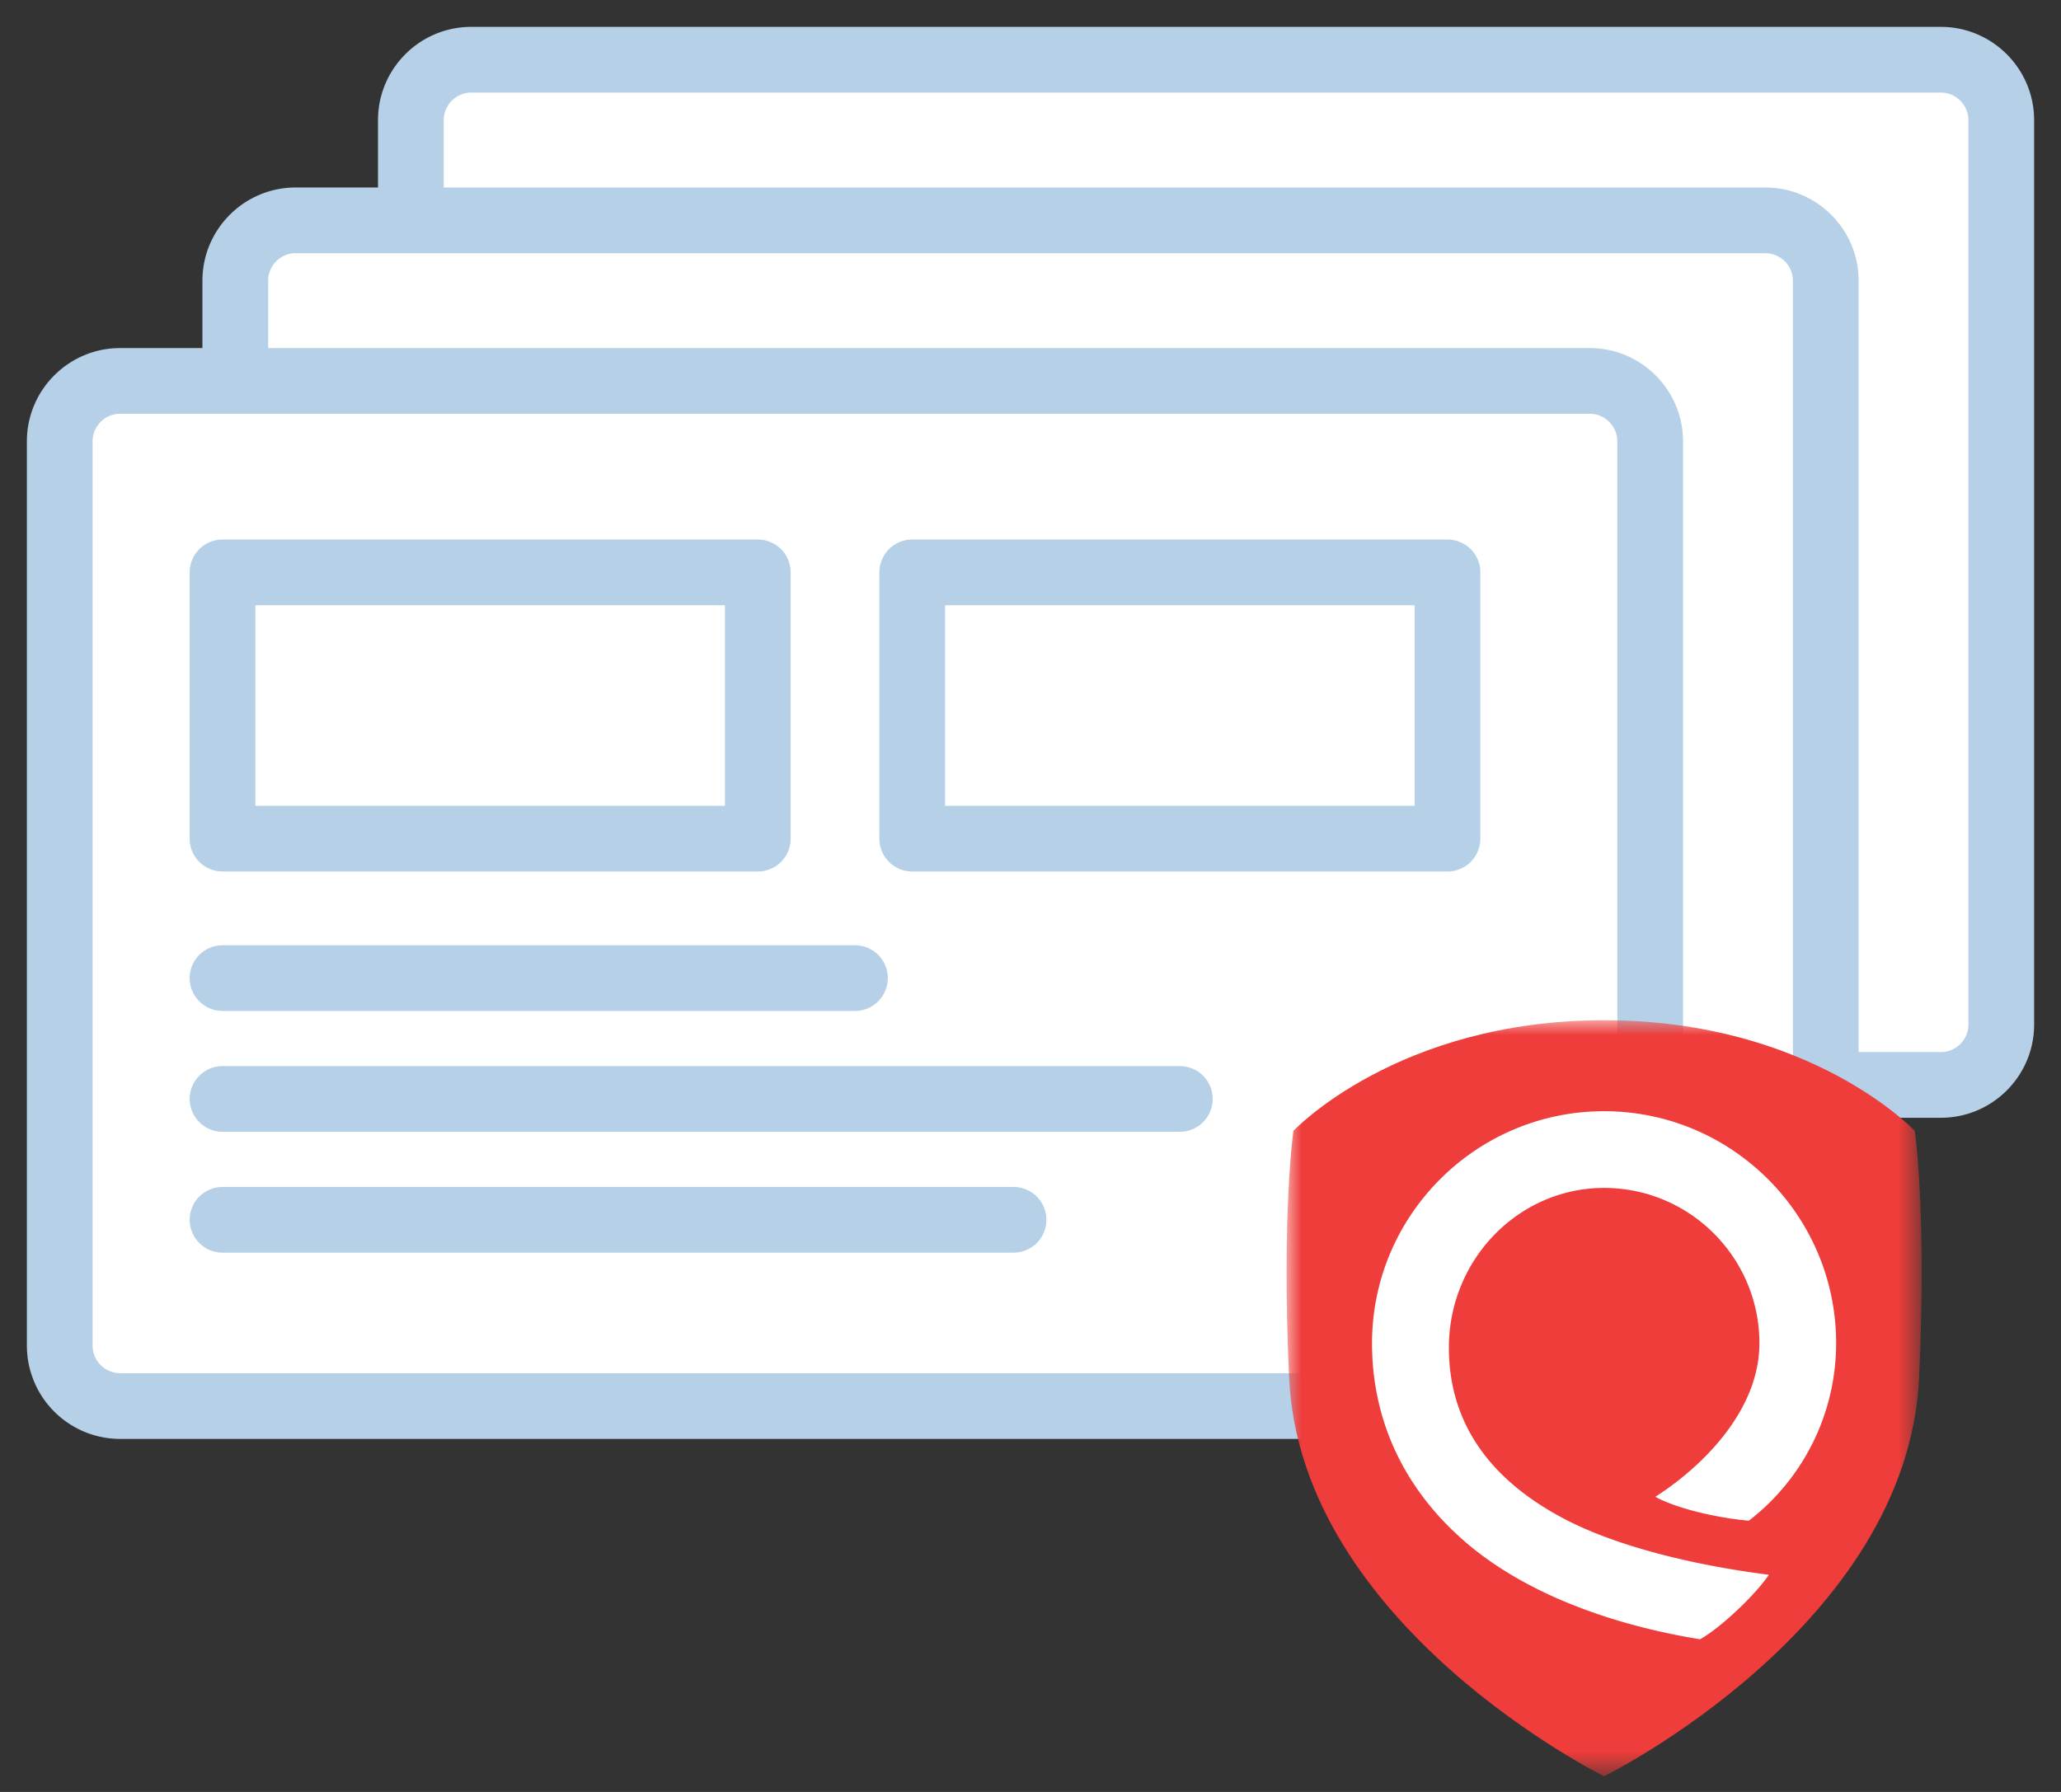 <svg viewBox="0 0 69 60" xmlns="http://www.w3.org/2000/svg" xmlns:xlink="http://www.w3.org/1999/xlink"><rect x="0" y="0" width="69" height="60" fill="#333333" stroke="none"/><defs><path id="a" d="M0 0h21.262v25.314H0z"/></defs><g fill="none" fill-rule="evenodd"><path d="M64.98 36.327H15.773a2.025 2.025 0 01-2.018-2.018V4.019c0-1.11.909-2.019 2.018-2.019h49.209C66.09 2 67 2.91 67 4.02v30.289c0 1.11-.908 2.018-2.02 2.018" fill="#FFF"/><path d="M64.98 36.327H15.773a2.025 2.025 0 01-2.018-2.018V4.019c0-1.11.909-2.019 2.018-2.019h49.209C66.09 2 67 2.91 67 4.02v30.289c0 1.11-.908 2.018-2.02 2.018z" stroke="#B5D0E7" stroke-width="2.2" stroke-linecap="round" stroke-linejoin="round"/><path d="M59.104 41.704H9.896a2.024 2.024 0 01-2.019-2.02V9.396c0-1.11.908-2.018 2.019-2.018h49.208c1.11 0 2.02.908 2.02 2.018v30.288c0 1.111-.91 2.02-2.02 2.02" fill="#FFF"/><path d="M59.104 41.704H9.896a2.024 2.024 0 01-2.019-2.02V9.396c0-1.11.908-2.018 2.019-2.018h49.208c1.11 0 2.02.908 2.02 2.018v30.288c0 1.111-.91 2.02-2.02 2.02z" stroke="#B5D0E7" stroke-width="2.2" stroke-linecap="round" stroke-linejoin="round"/><path d="M53.226 47.08H4.018A2.025 2.025 0 012 45.06V14.775c0-1.111.908-2.02 2.018-2.02h49.208c1.11 0 2.02.909 2.02 2.02v30.287c0 1.11-.91 2.02-2.02 2.02" fill="#FFF"/><path d="M53.226 47.08H4.018A2.025 2.025 0 012 45.06V14.775c0-1.111.908-2.02 2.018-2.02h49.208c1.11 0 2.02.909 2.02 2.02v30.287c0 1.11-.91 2.02-2.02 2.02z" stroke="#B5D0E7" stroke-width="2.2" stroke-linecap="round" stroke-linejoin="round"/><g transform="translate(43.073 34.161)"><mask id="b" fill="#fff"><use xlink:href="#a"/></mask><path d="M10.63 0c6.922 0 10.402 3.705 10.402 3.705s.4 2.74.145 8.26c-.384 8.34-10.547 13.35-10.547 13.35S.47 20.304.084 11.964c-.253-5.52.145-8.26.145-8.26S3.706 0 10.63 0" fill="#EE3D3A" mask="url(#b)"/></g><path d="M48.507 45.123c0-2.948 2.33-5.347 5.196-5.347 2.868 0 5.2 2.333 5.2 5.2 0 2.29-1.968 4.173-3.484 5.141.589.336 1.888.689 3.13.802a7.507 7.507 0 002.923-5.942c0-4.284-3.485-7.77-7.769-7.77-4.284 0-7.769 3.486-7.769 7.77 0 2.587 1.077 4.886 3.115 6.646 1.906 1.646 4.694 2.746 7.866 3.266.689-.38 1.865-1.501 2.305-2.16-2.651-.338-5.158-.985-6.84-1.867-2.57-1.348-3.873-3.278-3.873-5.739M7.45 28.081h17.92v-8.916H7.45z" fill="#FFF"/><path stroke="#B5D0E7" stroke-width="2.2" stroke-linecap="round" stroke-linejoin="round" d="M7.45 28.081h17.92v-8.916H7.45z"/><path fill="#FFF" d="M30.54 28.081H48.46v-8.916H30.54z"/><path stroke="#B5D0E7" stroke-width="2.2" stroke-linecap="round" stroke-linejoin="round" d="M30.54 28.081H48.46v-8.916H30.54z"/><path fill="#FFF" d="M7.45 32.75h21.173"/><path stroke="#B5D0E7" stroke-width="2.2" stroke-linecap="round" stroke-linejoin="round" d="M7.45 32.75h21.173"/><path fill="#FFF" d="M7.45 36.796h32.049"/><path stroke="#B5D0E7" stroke-width="2.2" stroke-linecap="round" stroke-linejoin="round" d="M7.45 36.796h32.049"/><g><path fill="#FFF" d="M7.45 40.843h26.482"/><path stroke="#B5D0E7" stroke-width="2.2" stroke-linecap="round" stroke-linejoin="round" d="M7.45 40.843h26.482"/></g></g></svg>
